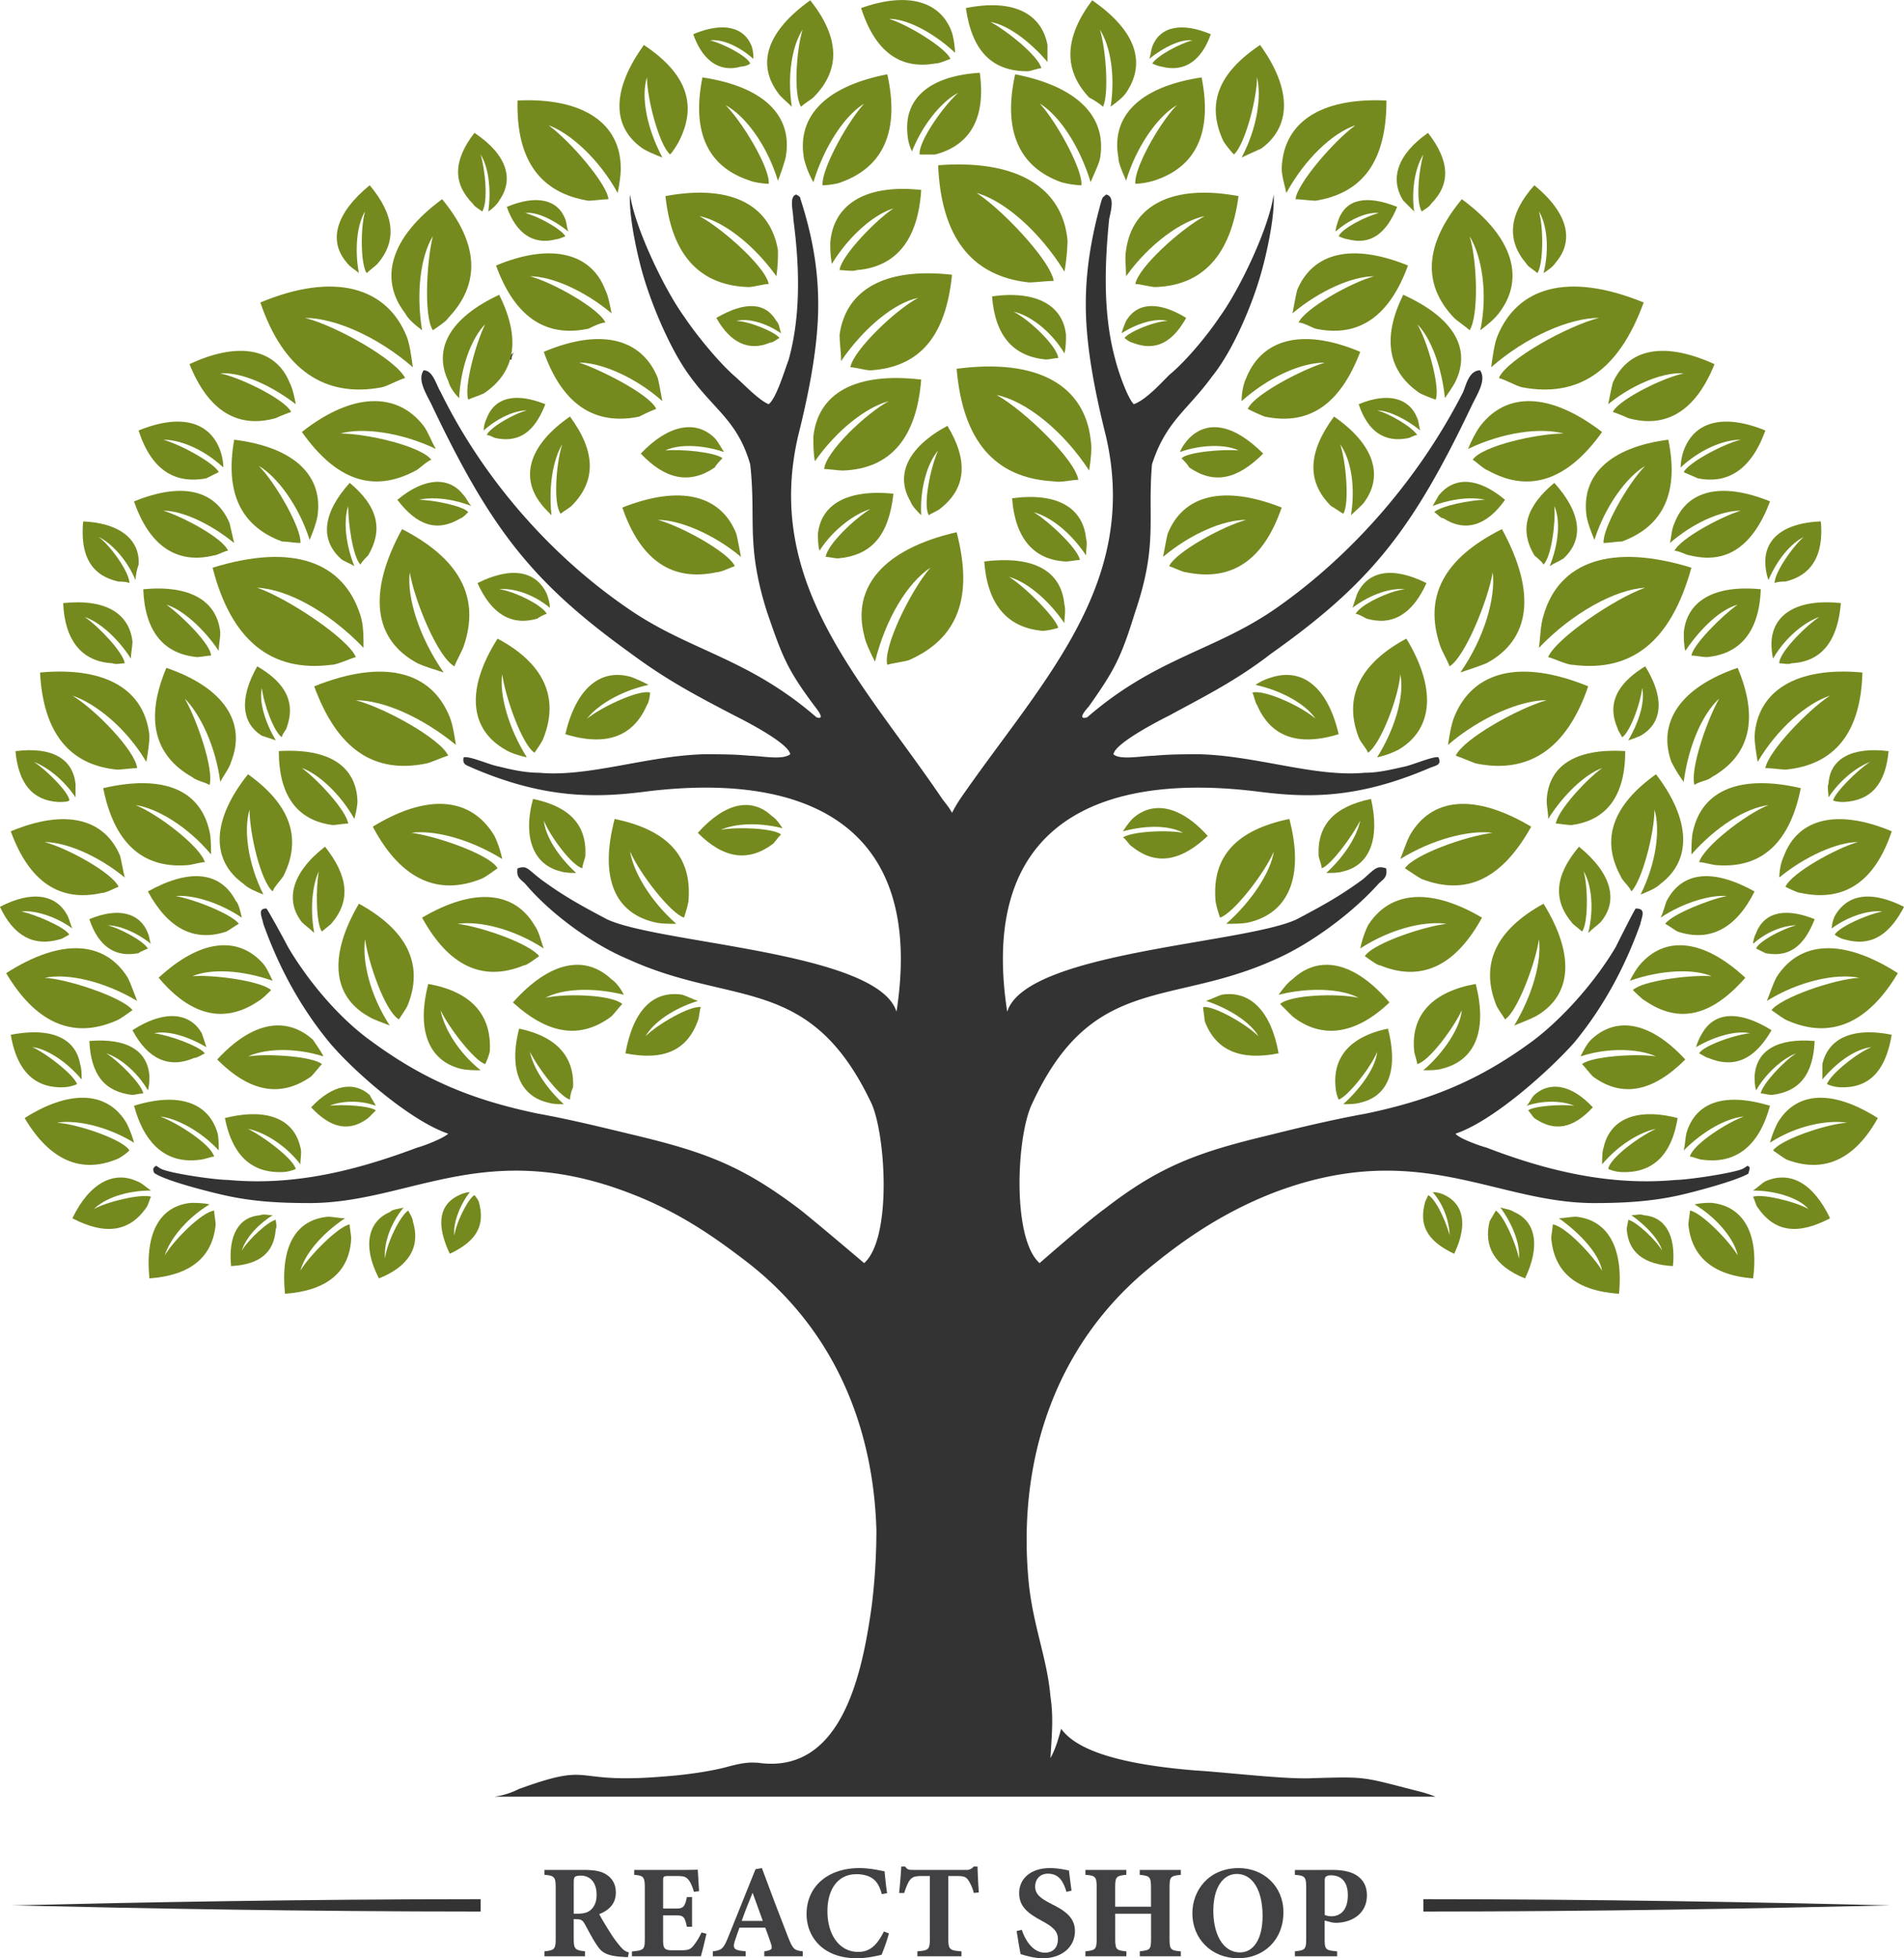 <svg xmlns="http://www.w3.org/2000/svg" viewBox="0 0 1477 1518.56"><defs><style>.cls-1{fill:#333;}.cls-1,.cls-2{fill-rule:evenodd;}.cls-2{fill:#748a1e;}.cls-3{fill:#414042;}</style></defs><title>Recurso 1</title><g id="Capa_2" data-name="Capa 2"><g id="Layer_2" data-name="Layer 2"><path class="cls-1" d="M1104.17,1472.75c135,0,260.5,2.39,362.08,4.79-101.58,2.39-227,4.78-362.08,4.78Zm-731.33,0c-136.23,0-261.71,2.39-363.28,4.79,101.57,2.39,227.05,4.78,363.28,4.78Z"/><path class="cls-1" d="M858,150.87c-2.39,2.4-2.39,1.2-3.58,4.79-8.37,29.89-13.15,58.58-11.95,89.67s8.36,64.56,15.53,93.25c26.29,114.78-50.19,190.1-112.33,279.76a105.73,105.73,0,0,0-7.17,12c-2.39-4.78-6-8.37-8.36-12-60.95-89.66-137.43-165-111.14-279.76,7.17-28.69,14.34-62.17,15.54-93.25s-3.59-59.78-13.15-89.67c-1.19-3.59,0-2.39-3.58-4.79-6,1.2-2.39,13.16-2.39,19.13,4.78,35.87,6,74.13-3.59,108.8-3.58,9.57-9.56,29.89-15.53,34.67-8.37-3.58-19.12-15.54-27.49-22.71-11.95-10.76-28.68-31.09-38.24-45.43C515,223.8,492.33,176,488.75,150.87h0c-1.2,16.74,6,49,10.75,64.57,7.17,23.91,21.51,57.38,35.85,76.51,19.12,26.31,37,34.67,46.61,68.15,4.78,43-3.59,62.17,13.14,114.78,11.95,34.67,15.54,44.23,37,72.93,9.56,12,1.19,8.36,1.19,8.36-53.77-46.62-99.18-51.41-147-84.88C425.42,429.44,374,369.66,341.77,303.91c-3.59-6-6-16.74-13.15-16.74-4.78,7.17,1.2,16.74,6,26.3,46.6,98,78.87,138.69,155.34,193.69C517.43,527.48,540.13,539.44,570,555c9.56,4.78,41.82,21.52,43,29.89-6,4.78-22.71,1.19-31.07,1.19-12-1.19-23.9-1.19-35.85-1.19-44.22,1.19-89.63,17.93-127.86,14.35-10.76,0-21.51-2.4-31.07-4.79-7.17-1.19-22.71-8.37-27.49-7.17-1.19,6,2.39,6,7.17,8.37,58.56,25.11,99.18,22.71,136.23,17.93,119.5-14.34,215.1,23.91,192.39,171-14.34-46.63-184-52.61-224.66-71.74-20.31-10.76-33.45-17.93-51.38-31.08-10.75-8.37-10.75-10.76-17.92-8.37-1.2,7.17,2.39,8.37,6,12,19.12,22.71,51.38,46.62,80.06,58.58,81.26,37.06,141,10.76,188.81,112.38,10.76,25.11,15.54,104-6,123.15,0,0-39.44-33.48-50.19-41.85-44.22-33.47-72.9-44.23-127.87-57.38-25.09-6-49-12-75.28-16.74-51.38-10.76-88.43-26.31-129.06-56.19-25.09-17.94-49-46.63-64.53-72.93-2.39-4.79-15.53-28.7-16.73-29.89-7.17,0-3.58,6-2.39,12,11.95,33.48,28.68,64.56,51.39,92.06,19.12,22.72,63.33,61,92,70.54-3.58,3.59-19.12,9.56-23.9,10.76-47.8,17.93-95.6,29.89-147,25.11-9.56,0-43-4.79-51.39-8.37-4.78-2.39-3.58-3.59-6-1.2-1.2,1.2,0,4.78,1.19,4.78,9.56,6,43,14.35,53.78,16.74,21.51,4.79,41.82,6,65.72,6,77.68,0,136.23-51.41,249.75-7.17,37.05,14.34,64.53,33.47,90.82,53.8,65.73,51.41,96.8,125.53,99.19,206.83a481.92,481.92,0,0,1-3.59,58.59c-7.17,51.41-22.7,131.51-88.43,121.94-3.58,0-8.36-1.19-25.09,3.59-14.34,3.59-32.27,6-49,7.17-72.89,6-51.38-12-111.13,9.57a60.23,60.23,0,0,1-19.12,6h730.14a112.08,112.08,0,0,0-15.54-4.79c-41.82-10.76-38.24-10.76-80.06-9.56-19.12,1.2-69.31-4.78-90.82-6-58.55-4.78-92-15.54-104-32.28-1.2,3.59-3.59,14.35-8.37,22.72,1.2-19.13,2.39-32.28,0-47.83-2.39-28.69-13.14-53.8-16.73-87.27-9.56-95.65,20.32-187.71,98-248.68,25.09-20.33,53.77-39.46,89.62-53.8,113.53-44.24,173.28,7.17,250.95,7.17,22.71,0,44.22-1.19,65.73-6,10.75-2.39,43-10.76,53.77-16.74a27.08,27.08,0,0,0,1.19-4.78c-2.39-2.39-1.19-1.19-6,1.2-9.56,3.58-43,8.37-51.38,8.37-51.39,4.78-100.38-7.18-147-25.11-4.78-1.2-21.51-7.17-23.9-10.76,28.68-9.56,71.7-47.82,92-70.54,22.7-27.5,39.43-58.58,51.38-92.06,1.2-6,4.78-12-3.58-12-1.2,1.19-13.15,25.1-15.54,29.89-15.53,26.3-40.63,55-64.53,72.93-40.63,29.88-77.67,45.43-129.06,56.19-26.29,4.78-51.38,10.76-75.28,16.74-55,13.15-84.85,23.91-127.86,57.38-11.95,8.37-50.19,41.85-50.19,41.85-21.51-19.13-17.93-98-6-123.15,46.61-101.62,107.55-75.32,188.81-112.38,27.48-12,59.75-35.87,80.06-58.58,3.59-3.59,7.17-4.79,6-12-7.17-2.39-8.37,0-17.93,8.37-17.92,13.15-31.07,20.32-51.38,31.08-40.63,19.13-210.32,25.11-224.66,71.74-22.7-147.06,72.9-185.31,192.39-171,37.05,4.78,76.48,7.18,135-17.93,6-2.39,9.56-2.39,7.17-8.37-3.59-1.2-20.32,6-26.29,7.17-10.76,2.39-20.32,4.79-31.07,4.79-38.24,3.58-83.65-13.16-127.87-14.35-11.95,0-23.9,0-35.85,1.19-8.36,0-26.28,3.59-31.06-1.19,1.19-8.37,33.46-25.11,43-29.89,28.68-15.54,52.58-27.5,78.87-47.82,77.68-55,109.94-95.65,156.55-193.69,4.78-9.56,10.75-19.13,6-26.3-8.36,0-10.75,10.76-13.14,16.74-33.46,65.75-84.85,125.53-144.6,167.38-47.8,33.47-93.2,38.26-147,84.88,0,0-9.56,3.59,1.2-8.36,20.31-28.7,25.09-38.26,35.85-72.93,17.92-52.61,9.56-71.74,13.14-114.78,10.75-33.48,27.48-41.84,46.6-68.15,15.54-19.13,29.88-52.6,37-76.51,4.78-15.55,12-47.83,10.75-64.57h0C984.67,176,962,223.8,946.43,245.33,936.87,259.67,920.14,280,907,290.76c-7.17,7.17-17.92,19.13-27.48,22.71-4.78-4.78-12-25.1-14.34-34.67-9.56-34.67-8.36-72.93-4.78-108.8,1.2-6,4.78-17.93-2.39-19.13ZM396.74,278.8a9.13,9.13,0,0,1,2.39-6c-2.39,2.39-4.78,3.59-6,6Z"/><path class="cls-2" d="M934.48,167.61c-17.93,9.57-51.38,39.46-53.77,52.61,3.58,0,11.94,2.39,15.53,2.39,37-1.2,58.55-25.11,64.53-70.54-51.39-9.56-82.46,7.17-87.23,41.85-1.2,6,0,13.15,0,20.32,17.92-25.11,43-43,60.94-46.63Z"/><path class="cls-2" d="M1051.59,97.07c-16.73,12-45.41,45.44-46.61,57.39,3.59,0,11.95,1.2,15.54,1.2,37-6,55-31.09,55-77.72-52.58-2.39-80.07,17.94-81.26,52.61,0,6,2.39,13.15,3.58,19.13,14.34-26.3,35.85-46.63,53.78-52.61Z"/><path class="cls-2" d="M1069.51,165.22c-9.56,2.39-28.68,12-31.07,17.94,2.39,1.19,6,2.39,7.17,2.39,17.93,4.78,29.88-4.79,38.24-25.11-23.9-9.57-39.43-6-45.41,9.56-1.19,3.59-2.39,7.18-2.39,9.57,10.76-9.57,25.1-15.54,33.46-14.35Z"/><path class="cls-2" d="M1441.15,653c-16.73,4.78-51.38,23.91-56.16,34.67,2.39,1.19,9.56,4.78,12,4.78,33.46,7.17,57.36-8.37,70.5-47.82-43-17.94-72.89-9.57-83.65,19.13-2.39,4.78-3.58,12-3.58,16.73,20.31-16.73,45.41-27.49,60.94-27.49Z"/><path class="cls-2" d="M976.3,803.66c-9.56-9.57-34.65-23.91-43-22.72,0,2.39,1.2,8.37,1.2,10.76q12.54,34.08,57.36,25.11c-6-33.48-22.71-49-44.22-45.43-3.58,1.19-8.36,3.58-12,4.78,17.93,6,34.66,16.74,40.63,27.5Z"/><path class="cls-2" d="M1393.35,717.58c-9.56,2.39-28.68,11.95-31.07,17.93l7.17,3.59c17.93,3.58,29.88-4.78,38.24-26.31-23.9-9.56-39.43-4.78-45.41,10.77a22.22,22.22,0,0,0-2.39,8.36c10.76-9.56,23.9-14.34,33.46-14.34Z"/><path class="cls-2" d="M1419.64,539.44c-16.73,10.76-47.8,43-50.19,56.19,4.78,0,13.15,1.19,15.54,1.19,38.24-3.58,58.55-28.69,59.75-75.32-51.39-4.78-81.26,14.35-83.65,49,0,6,1.19,13.15,2.39,20.33,15.53-26.31,38.24-45.44,56.16-51.41Z"/><path class="cls-2" d="M913,81.53c-13.15,13.15-33.46,49-32.26,61a59.67,59.67,0,0,0,14.33-2.4c33.46-10.76,45.41-38.25,37.05-80.1-47.8,7.17-70.5,29.89-64.53,62.17,0,4.78,3.59,12,6,17.93C881.9,112.62,898.63,89.9,913,81.53Z"/><path class="cls-2" d="M1350.34,396c-15.54,4.78-46.61,21.52-51.39,31.08,3.59,0,9.56,3.59,12,3.59,28.68,7.17,49-7.17,62.14-41.85-38.24-15.54-64.53-8.36-74.09,16.74-2.39,4.78-2.39,10.76-3.58,15.54,17.92-15.54,39.43-25.1,55-25.1Z"/><path class="cls-2" d="M975.11,60c0,16.74-9.56,52.61-17.93,59.78-2.39-2.39-7.17-8.37-8.36-10.76-13.15-28.69-3.59-52.61,28.68-74.13,25.09,34.68,23.9,63.37,1.19,80.11-4.78,2.39-10.75,4.78-15.53,7.17,12-22.72,15.53-46.63,12-62.17Z"/><path class="cls-2" d="M1276.25,361.3c-13.15,13.15-33.46,49-32.27,59.77,3.59,0,10.76-1.19,14.34-1.19q48.4-17.94,35.85-78.91c-46.6,6-68.11,28.69-63.33,59.78,1.19,6,3.58,12,6,17.93,8.37-26.3,25.1-49,39.44-57.38Z"/><path class="cls-2" d="M1054,773.77c-16.73-3.59-52.58-2.39-61,4.78l9.56,9.57c22.71,17.93,49,14.34,75.29-10.76-27.49-32.28-55-37.07-75.29-17.94-3.58,2.39-7.17,7.18-10.75,12,23.9-6,49-4.78,62.14,2.39Z"/><path class="cls-2" d="M1089.83,456.94c-11.95,1.2-34.66,12-38.24,19.13,2.39,0,6,2.39,8.36,3.59,20.32,6,35.85-3.59,46.61-27.5-26.29-13.15-45.41-9.56-53.78,8.37q-1.79,5.39-3.58,10.76c14.34-10.76,29.87-15.54,40.63-14.35Z"/><path class="cls-2" d="M1276.25,455.75c-23.9,8.37-69.31,39.45-75.29,53.8,4.78,1.19,14.34,6,19.12,6,46.61,6,76.48-19.13,92-75.33-62.14-19.13-102.77-4.78-114.72,37.07-2.39,7.17-2.39,16.73-3.59,25.1,26.29-27.49,59.75-45.43,82.46-46.62Z"/><path class="cls-2" d="M1205.74,392.38c1.2,13.15-2.39,39.45-8.36,45.43-1.2-2.39-6-6-7.17-7.17-12-20.33-6-38.26,15.53-56.19,21.51,23.91,22.71,44.23,7.17,58.58-3.58,2.39-7.17,3.59-10.75,6,7.17-17.94,8.36-35.87,3.58-46.63Z"/><path class="cls-2" d="M1306.12,289.56c-16.73,3.59-50.19,20.33-55,29.89a126.08,126.08,0,0,1,11.95,4.78c29.88,8.37,52.58-6,66.92-41.84-39.43-17.94-66.92-12-78.87,14.34-1.19,4.79-2.39,10.76-3.58,16.74,19.12-15.54,43-25.1,58.55-23.91Z"/><path class="cls-2" d="M1212.91,336.19c-20.31,0-63.33,9.56-70.5,20.32,2.39,1.2,8.36,7.18,11.95,8.37,32.26,17.94,62.14,7.18,88.43-29.89-40.63-31.08-74.09-31.08-94.41-4.78-3.58,4.78-7.17,12-9.56,17.93,27.49-13.15,56.17-16.73,74.09-11.95Z"/><path class="cls-2" d="M1099.39,251.3c8.36,14.35,17.92,49,14.34,58.59a123.31,123.31,0,0,1-12-4.79c-25.1-16.73-29.88-43-13.15-76.51,39.44,17.93,52.58,41.84,40.63,67-2.39,4.78-6,9.56-8.36,13.15-2.39-23.91-10.76-46.63-21.51-57.39Z"/><path class="cls-2" d="M960.77,349.34c-11.95-1.2-39.44,1.2-44.22,6,1.2,1.19,4.78,4.78,6,7.17,19.12,13.15,37,9.57,57.36-10.76-22.71-22.71-43-26.3-57.36-12-2.39,2.39-6,7.17-7.17,10.76,16.73-6,35.85-6,45.41-1.2Z"/><path class="cls-2" d="M1193.79,164c3.59,11.95,3.59,40.65-1.19,47.82-2.39-2.39-7.17-4.78-8.37-7.17-15.53-17.94-14.34-38.26,6-61,26.29,21.52,31.07,43,16.73,59.78-2.39,3.59-6,6-9.56,8.37,4.78-19.13,2.39-38.26-3.59-47.82Z"/><path class="cls-2" d="M1140,183.16c6,19.12,7.17,62.17,0,72.93-2.39-2.4-9.56-7.18-12-9.57-25.1-26.3-22.71-57.39,6-92.06,40.63,29.89,49,62.17,28.68,88.47-3.58,4.79-9.56,9.57-14.34,13.16,6-28.7,1.2-57.39-8.36-72.93Z"/><path class="cls-2" d="M1068.32,318.26c9.56,2.39,27.48,13.15,31.07,19.12-2.39,0-6,2.4-7.17,2.4-17.93,3.58-31.07-4.79-38.24-26.31,22.7-9.56,39.43-4.78,45.41,10.76,1.19,2.39,1.19,6,2.39,9.57-12-9.57-25.1-15.54-33.46-15.54Z"/><path class="cls-2" d="M1240.4,246.52c-23.9,6-71.7,32.28-77.68,46.63,4.78,1.19,13.15,6,17.93,7.17,44.21,8.37,75.28-13.15,94.4-65.75-58.55-23.92-98-12-113.52,26.3-2.39,6-3.59,15.54-4.78,23.91,27.48-23.91,60.94-38.26,83.65-38.26Z"/><path class="cls-2" d="M1027.69,281.19c-19.12,6-55,25.11-59.75,35.87a140.59,140.59,0,0,0,13.14,6c34.66,7.17,58.56-9.57,74.09-50.22-45.41-19.13-76.48-9.56-88.43,20.33-2.39,4.78-3.58,12-3.58,17.93,21.51-19.13,46.6-29.89,64.53-29.89Z"/><path class="cls-2" d="M806.62,80.34c13.14,14.34,33.46,51.41,32.26,63.36a69.61,69.61,0,0,1-15.53-2.39c-33.46-12-45.41-40.65-35.85-83.69,49,9.56,71.7,33.48,65.72,65.76-1.19,4.78-4.78,12-7.17,17.93-8.36-27.5-23.9-51.41-39.43-61Z"/><path class="cls-2" d="M1065.93,214.24c-17.93,4.78-53.78,25.11-58.56,35.87,3.59,0,9.56,3.58,13.15,4.78,33.46,7.17,57.36-9.56,71.7-49-44.22-17.93-74.09-9.56-86,19.13-1.2,4.78-2.39,12-3.59,17.93,21.51-17.93,46.61-28.69,63.34-28.69Z"/><path class="cls-2" d="M1284.61,875.39c-13.14,6-35.85,22.72-37,31.09a28.24,28.24,0,0,0,9.56,2.39c23.9,1.19,39.43-12,44.21-41.85-32.26-8.36-52.58,1.2-57.36,22.72-1.19,3.59-1.19,8.37-1.19,13.15,13.14-15.54,29.87-25.11,41.82-27.5Z"/><path class="cls-2" d="M1157.94,443.79c-3.58,21.52-21.51,65.76-33.46,72.93-1.19-3.59-6-12-7.17-15.54-13.14-38.26,2.39-68.15,47.8-90.87,27.49,50.22,21.51,86.09-11.95,104-6,2.39-13.14,4.78-20.31,7.17,19.12-27.5,27.48-58.58,25.09-77.71Z"/><path class="cls-2" d="M1199.77,543c-21.51,6-64.53,29.89-70.51,43,3.59,1.2,12,4.79,15.54,6,40.63,8.37,70.5-10.76,87.23-59.78-52.58-21.52-89.62-12-104,23.91-2.39,6-3.59,14.35-4.78,21.52,25.09-21.52,56.16-34.67,76.48-34.67Z"/><path class="cls-2" d="M1086.24,522.7c-1.19,17.93-15.53,55-25.09,61-1.2-3.58-6-8.37-7.17-11.95-12-31.09,1.19-57.39,37-76.52,23.9,39.45,20.32,70.54-6,86.08a69.39,69.39,0,0,1-16.73,6c14.34-22.72,21.51-49,17.92-64.56Z"/><path class="cls-2" d="M757.62,149.68c20.32,13.15,57.36,52.6,59.75,68.15-4.78,0-14.34,1.19-19.12,1.19-44.21-4.78-68.11-34.67-70.5-90.86,62.14-4.78,96.79,17.93,100.38,58.58a162.63,162.63,0,0,1-2.39,23.91c-19.12-31.08-46.61-55-68.12-61Z"/><path class="cls-2" d="M1152,387.6c-10.76,0-34.66,4.78-39.44,9.56,2.39,1.2,4.78,4.79,7.17,4.79,16.73,10.76,33.46,6,47.8-14.35-21.51-17.94-39.43-17.94-51.38-3.59-1.2,2.39-3.59,6-4.78,8.37,15.53-6,31.07-7.17,40.63-4.78Z"/><path class="cls-2" d="M1122.09,716.38c-19.12,2.39-57.36,15.54-63.33,25.11,3.58,2.39,9.56,7.17,12,7.17,32.26,13.15,58.55,0,78.87-37.06-40.63-23.91-71.7-20.33-88.43,6a79.15,79.15,0,0,0-6,17.93c23.9-15.54,50.19-21.52,66.92-19.13Z"/><path class="cls-2" d="M1157.94,645.84c-20.31,2.39-60.94,16.74-68.11,27.5,3.58,2.39,10.75,7.17,13.14,8.37,34.66,13.15,62.14,0,84.85-40.65-44.22-26.3-77.68-22.72-94.41,7.17-2.39,4.79-4.78,12-7.17,17.94,25.1-15.54,53.78-22.72,71.7-20.33Z"/><path class="cls-2" d="M917.75,645.84c-12-2.39-39.44-1.19-46.6,3.59,2.39,1.2,4.78,6,7.16,7.17,17.93,14.35,37.05,12,58.56-8.37-21.51-23.91-43-27.49-58.56-13.15a66.87,66.87,0,0,0-7.16,9.57c17.92-4.79,35.84-4.79,46.6,1.19Z"/><path class="cls-2" d="M988.25,660.19c-7.17,16.74-31.07,47.82-41.82,51.41-1.2-3.59-3.59-10.76-3.59-14.35-2.39-33.47,16.73-53.8,57.36-62.17,11.95,45.43-1.19,72.93-31.07,80.11-4.78,1.19-12,1.19-17.92,1.19,20.31-17.93,34.65-40.65,37-56.19Z"/><path class="cls-2" d="M1055.17,636.28c-6,12-22.7,34.67-29.87,37.06,0-2.39-2.39-8.37-2.39-9.56-1.2-23.92,11.95-38.26,40.63-44.24,7.17,31.09-1.2,51.41-21.51,56.19-3.59,1.2-8.37,1.2-13.15,1.2,14.34-13.15,23.9-28.7,26.29-40.65Z"/><path class="cls-2" d="M1134,783.33c-6,13.16-25.09,39.46-34.65,41.85,0-2.39-2.39-8.37-2.39-10.76-2.39-27.5,14.34-45.43,47.8-51.41,9.56,37.06-1.2,59.78-26.29,65.76-3.59,1.19-9.56,1.19-14.34,1.19,16.73-14.35,28.68-33.47,29.87-46.63Z"/><path class="cls-2" d="M1193.79,728.34c-2.39,17.93-16.73,56.19-26.29,62.17-1.19-2.39-6-8.37-7.17-12-11.95-31.08,0-57.39,37.05-77.71,25.09,40.65,21.51,71.73-6,87.28-4.78,2.39-10.75,4.78-16.73,7.17,14.34-23.91,21.51-50.21,19.12-66.95Z"/><path class="cls-2" d="M1228.45,675.73c3.58,12,3.58,40.65-1.2,46.63-1.19-1.2-6-4.78-7.17-6-15.53-17.93-14.34-37.06,4.78-59.78,25.1,20.33,31.07,41.85,16.73,58.59-2.39,2.39-6,4.78-9.56,8.37,4.78-19.13,2.39-38.26-3.58-47.83Z"/><path class="cls-2" d="M1283.42,627.91c0,17.93-9.56,55-17.93,63.36-1.19-3.58-7.17-8.36-8.36-11.95-15.54-28.69-6-55,27.48-78.91,27.49,35.87,27.49,67,3.59,84.89-3.59,3.58-9.56,6-15.54,8.37,11.95-23.92,15.54-50.22,10.76-65.76Z"/><path class="cls-2" d="M1242.79,595.63c-13.15,9.56-34.66,33.47-35.85,43,2.39,0,8.36,1.19,12,1.19,27.48-3.58,41.82-22.71,41.82-57.38-39.43-2.39-59.75,11.95-60.94,38.26,0,4.78,1.19,9.56,1.19,14.34,12-19.13,28.68-34.67,41.83-39.45Z"/><path class="cls-2" d="M1284.61,819.2c-15.53-2.39-50.19,0-57.36,6,2.39,2.39,6,7.17,8.37,9.56,22.7,16.74,46.6,12,71.7-13.15-27.49-29.89-53.78-33.47-72.9-15.54-3.58,3.59-6,8.37-8.36,13.15,21.51-7.17,45.41-6,58.55,0Z"/><path class="cls-2" d="M1327.63,757c-16.73-1.19-53.77,3.59-60.94,10.76,2.39,2.39,7.17,7.17,9.56,8.37,26.29,17.93,51.38,12,77.67-17.93-32.26-29.89-60.94-32.28-80.06-12-3.59,3.59-7.17,9.57-9.56,14.35,23.9-8.37,49-9.57,63.33-3.59Z"/><path class="cls-2" d="M1339.58,694.86c-13.14,2.39-43,14.35-47.8,21.52,2.39,1.2,7.17,4.78,9.56,6,25.1,8.37,45.41-2.39,59.75-31.09-32.27-17.93-56.16-15.54-68.11,7.18-1.2,2.39-2.39,8.37-4.78,13.15,17.92-12,39.43-17.93,51.38-16.74Z"/><path class="cls-2" d="M1371.84,624.32c-17.92,7.18-50.18,32.28-53.77,44.24,3.59,0,10.75,2.39,14.34,2.39,34.65,2.39,56.16-17.93,64.53-59.78-46.6-10.76-76.48,1.2-83.65,33.48-1.19,4.78-1.19,12-1.19,17.93,19.12-21.52,41.82-35.87,59.74-38.26Z"/><path class="cls-2" d="M1333.61,541.83c-9.56,16.74-22.71,55-19.12,66.95,2.39-2.39,10.75-3.59,13.14-6,29.87-16.74,37-45.43,20.31-84.88-45.4,15.54-62.13,43-51.38,72.93a109.6,109.6,0,0,0,9.56,15.54c3.59-27.5,14.34-52.61,27.49-64.56Z"/><path class="cls-2" d="M1273.86,533.46c-1.2,11.95-9.56,34.67-15.54,38.26-1.19-2.39-3.58-6-3.58-7.18-8.37-19.13,0-34.67,21.51-47.82,15.53,25.11,13.14,44.24-3.59,53.8a81.92,81.92,0,0,1-9.56,3.59c8.37-14.35,13.15-29.89,10.76-40.65Z"/><path class="cls-2" d="M1347.94,468.9c-11.94,8.37-34.65,31.08-35.84,39.45,3.58,0,8.36,1.2,12,1.2,26.29-2.39,40.62-20.33,41.82-52.61-37-3.58-57.36,9.57-59.75,33.48,0,4.78,0,9.56,1.2,14.34,12-17.93,27.48-32.28,40.62-35.86Z"/><path class="cls-2" d="M1221.28,857.46c-9.56-1.2-31.07,0-35.85,3.59,1.19,1.19,3.58,4.78,4.78,6,15.53,10.76,29.87,8.37,45.41-8.36-16.73-17.94-33.46-20.33-45.41-9.57-2.39,2.39-3.59,6-6,8.37,14.34-4.78,28.68-3.59,37,0Z"/><path class="cls-2" d="M1352.72,865.83c-13.14,4.78-39.43,21.52-41.82,31.08,2.39,0,7.17,2.39,9.56,2.39,26.29,3.59,44.21-10.76,52.58-41.84-35.85-10.76-57.36-2.39-64.53,20.32-1.19,3.59-1.19,9.57-2.39,14.35,15.54-15.54,33.46-25.11,46.6-26.3Z"/><path class="cls-2" d="M1242.79,985.39c-7.17-12-28.68-34.68-38.24-35.87,0,2.39-1.2,8.37-1.2,10.76,2.39,26.3,19.12,40.65,52.58,43,3.59-37.06-9.56-57.39-33.46-59.78-3.58,0-9.56,1.2-13.14,1.2,16.73,12,31.07,27.49,33.46,40.65Z"/><path class="cls-2" d="M1289.39,969.84c-4.78-8.37-20.31-22.71-26.29-23.91,0,1.2-1.19,6-1.19,7.18q1.78,26.89,35.85,28.69c2.39-23.91-6-38.26-22.71-39.45-2.39-1.2-6,0-9.56,0,12,8.36,21.51,19.12,23.9,27.49Z"/><path class="cls-2" d="M1347.94,973.43c-7.16-12-28.67-33.48-37-34.67,0,2.39-1.19,8.37-1.19,10.76,2.39,25.11,19.11,39.45,50.18,41.84,4.78-35.86-8.36-56.19-32.26-58.58a53.36,53.36,0,0,0-13.14,1.2c17.92,10.76,31.06,27.49,33.45,39.45Z"/><path class="cls-2" d="M1402.91,937.56c-10.75-6-35.85-11.95-43-9.56,1.2,2.39,2.39,7.17,3.59,8.37,13.14,19.13,31.07,21.52,56.16,8.37-13.14-27.5-31.07-37.07-50.19-28.7-2.39,1.2-6,4.78-9.56,7.18,17.93,0,35.85,6,43,14.34Z"/><path class="cls-2" d="M1432.79,870.61c-16.73,1.2-51.39,13.15-57.36,21.52,3.58,2.39,8.36,6,10.75,7.17,28.68,10.76,52.58,0,70.51-32.28-35.85-22.71-63.34-20.32-77.68,3.59a82.65,82.65,0,0,0-6,15.54c20.31-13.15,44.21-17.93,59.75-15.54Z"/><path class="cls-2" d="M1357.5,801.27c-12,1.19-35.84,9.56-39.43,15.54,2.39,1.2,6,3.59,7.17,3.59,20.31,8.37,35.85,1.19,49-21.52-25.09-15.55-44.21-14.35-53.77,2.39a42.5,42.5,0,0,0-4.78,10.76c14.34-8.37,31.07-13.15,41.82-10.76Z"/><path class="cls-2" d="M1393.35,816.81c-9.56,6-26.29,23.91-27.48,31.08,2.39,0,6,1.2,8.36,1.2,21.51-2.39,32.27-15.54,33.46-41.84-28.68-2.4-45.41,7.17-46.6,27.49,0,2.39,0,7.18,1.19,10.76,8.37-14.34,21.51-25.1,31.07-28.69Z"/><path class="cls-2" d="M1442.35,758.23c-20.32,1.19-60.95,15.54-68.12,25.1,3.59,2.4,9.56,7.18,13.15,8.37,33.46,14.35,62.14,1.2,84.84-37.06-43-27.5-76.48-25.11-94.4,3.59-2.39,4.78-4.78,11.95-7.17,17.93,25.09-15.54,53.77-21.52,71.7-17.93Z"/><path class="cls-2" d="M1451.91,812c-12,4.78-32.27,21.52-34.66,28.69a28,28,0,0,0,9.56,2.39c22.71,1.2,35.85-12,40.63-40.65-29.87-6-49,2.39-53.77,22.72v12c11.95-14.34,26.29-23.91,38.24-25.1Z"/><path class="cls-2" d="M1178.26,975.82c-2.39-12-12-33.47-17.93-37.06-1.19,2.39-3.58,6-4.78,8.37-4.78,19.13,3.59,34.67,27.49,44.23,12-25.1,8.36-44.23-8.37-51.41-3.58-2.39-7.17-2.39-10.75-3.58,9.56,13.15,15.53,28.69,14.34,39.45Z"/><path class="cls-2" d="M1124.48,957.89c-2.39-9.57-10.75-28.7-16.73-31.09,0,1.2-2.39,4.79-2.39,6-4.78,17.93,2.39,29.89,22.71,39.45,10.75-22.71,7.17-38.25-7.17-45.43a22.61,22.61,0,0,0-9.56-2.39c9.56,10.76,13.14,25.11,13.14,33.48Z"/><path class="cls-2" d="M773.16,306.3c21.51,12,60.94,50.21,63.33,65.76-4.78,0-14.34,2.39-19.12,1.19-45.41-2.39-70.5-31.08-75.28-87.28,63.33-8.36,99.18,13.16,104,55,1.2,7.17,0,15.54-1.19,23.91-20.32-31.08-49-53.8-71.7-58.58Z"/><path class="cls-2" d="M786.3,241.74c12,6,33.46,26.3,34.66,35.87-2.39,0-7.17,1.19-9.56,1.19-25.1-2.39-39.44-17.93-41.83-49,34.66-4.78,55,7.18,57.36,29.89,0,4.78,0,9.57-1.19,14.35-10.76-17.93-27.49-29.89-39.44-32.28Z"/><path class="cls-2" d="M801.84,397.16c11.95,7.18,34.65,28.7,35.85,37.07-2.39,0-8.37,1.19-10.76,1.19-25.09-1.19-39.43-17.93-41.82-49,34.65-4.78,55,7.18,57.36,31.09,1.19,3.58,0,8.37,0,13.15-12-17.93-27.49-29.89-40.63-33.48Z"/><path class="cls-2" d="M768.38,17c13.14,7.17,37,26.3,39.43,35.87-2.39,0-8.36,2.39-10.75,2.39-27.49,0-43-15.54-47.8-49C785.11-1,807.81,9.8,812.59,34.9V48.06C798.25,31.32,781.52,19.36,768.38,17Z"/><path class="cls-2" d="M905.8,248.91c-9.56,0-29.87,8.37-33.46,13.15,1.2,1.2,4.78,3.59,6,3.59,17.93,7.17,31.07,0,41.83-19.13-21.51-13.15-38.24-12-46.6,2.39a82.14,82.14,0,0,0-3.59,9.57c13.15-8.37,27.49-12,35.85-9.57Z"/><path class="cls-2" d="M966.74,403.14c-17.92,4.78-55,25.11-59.75,35.87,3.59,1.19,10.76,4.78,13.15,4.78,34.65,7.17,59.75-8.37,74.09-50.21-45.41-17.94-76.48-9.57-88.43,20.32-1.2,4.78-2.39,12-3.59,17.93,21.51-17.93,46.61-28.69,64.53-28.69Z"/><path class="cls-2" d="M1039.64,344.56c4.78,14.34,7.17,46.63,2.39,53.8-2.39-1.2-7.17-4.78-9.56-6-19.12-19.13-17.93-41.84,2.39-69.34,31.07,21.52,38.24,45.43,23.9,65.75-2.39,3.59-7.17,7.18-10.76,10.76,3.59-22.71,0-43-8.36-55Z"/><path class="cls-2" d="M1020.52,557.37c-10.76-9.56-39.44-22.72-49-20.32,1.2,2.39,2.39,8.36,3.59,9.56,10.75,25.11,32.26,32.28,63.33,22.72-8.36-35.87-27.48-51.41-51.38-44.24a44.4,44.4,0,0,0-13.15,6c21.51,4.78,39.44,15.54,46.61,26.3Z"/><path class="cls-2" d="M1411.28,478.46c-10.76,7.18-31.07,27.5-31.07,35.87,2.39,0,7.17,1.2,9.56,0,23.9-1.2,35.85-17.93,38.24-46.63-33.46-3.58-52.58,8.37-53.78,29.89a53.39,53.39,0,0,0,1.2,13.15c9.56-16.74,25.09-28.69,35.85-32.28Z"/><path class="cls-2" d="M1350.34,341c-14.34,3.59-40.63,17.93-44.22,25.11,2.39,1.19,8.37,3.58,10.76,4.78,23.9,4.78,41.82-7.17,52.57-37.06-32.26-13.15-55-7.18-63.33,15.54a43.17,43.17,0,0,0-2.39,13.15c15.54-14.35,33.46-21.52,46.61-21.52Z"/><path class="cls-2" d="M1399.33,416.29c-8.37,7.18-22.71,27.5-22.71,35.87,2.39-1.2,7.17-1.2,8.37-1.2,20.31-4.78,29.87-20.32,27.48-46.62-29.87,1.19-44.21,14.34-43,33.47a42.7,42.7,0,0,0,2.39,12c7.17-16.74,17.93-28.7,27.49-33.48Z"/><path class="cls-2" d="M1450.71,590.85c-9.56,6-27.48,23.91-28.68,29.89,2.39,1.19,7.17,1.19,8.37,1.19,21.51-1.19,32.26-14.35,34.65-39.45-28.68-3.59-45.41,6-46.6,25.1-1.2,2.4,0,7.18,0,10.76,9.56-14.34,22.7-23.91,32.26-27.49Z"/><path class="cls-2" d="M1460.27,706.82c-12,2.39-33.46,11.95-37,17.93,1.19,1.2,6,3.59,7.17,3.59,20.31,6,34.65-2.39,46.6-25.11-26.29-13.15-44.21-9.56-53.77,7.17a28.06,28.06,0,0,0-2.39,9.57c13.14-9.57,28.68-14.35,39.43-13.15Z"/><path class="cls-2" d="M1104.17,119.79c-3.59,12-6,37.06-1.2,44.24,1.2-1.2,6-3.59,7.17-6,15.54-15.54,14.34-33.48-2.39-55-23.9,16.74-29.87,35.87-19.12,52.61L1097,164c-2.39-17.94,1.19-34.68,7.17-44.24Z"/><path class="cls-2" d="M853.22,23c4.78,15.54,7.17,50.21,2.39,59.78-2.39-2.39-8.36-6-10.75-7.18C824.54,54,825.74,28.93,847.25.23c34.65,23.91,41.82,49,26.29,71.74-2.39,3.58-7.17,7.17-11.95,10.76,3.58-23.91,0-46.63-8.37-59.78Z"/><path class="cls-2" d="M924.92,31.32c-9.56,2.39-27.48,12-31.07,17.93,2.39,1.2,6,2.39,7.17,2.39,17.92,4.78,31.07-4.78,38.24-25.11-22.71-9.56-39.44-6-45.41,9.57-1.2,3.59-1.2,7.17-2.39,9.56,11.95-9.56,25.09-15.54,33.46-14.34Z"/><path class="cls-2" d="M542.52,167.61c17.93,9.57,51.39,39.46,53.78,52.61-3.59,0-11.95,2.39-15.54,2.39-38.24-1.2-59.75-25.11-64.53-70.54,51.39-9.56,81.26,7.17,87.24,41.85a122.48,122.48,0,0,1-1.2,20.32c-17.92-25.11-41.82-43-59.75-46.63Z"/><path class="cls-2" d="M425.42,97.07c16.72,12,45.4,45.44,46.6,57.39-3.59,0-11.95,1.2-15.54,1.2-37-6-56.16-31.09-55-77.72,51.38-2.39,80.06,17.94,80.06,52.61,0,6-1.2,13.15-2.39,19.13-14.34-26.3-37.05-46.63-53.77-52.61Z"/><path class="cls-2" d="M407.49,165.22c9.56,2.39,27.49,12,31.07,17.94-2.39,1.19-6,2.39-7.17,2.39-17.92,4.78-31.07-4.79-38.24-25.11,22.71-9.57,39.44-6,45.41,9.56,1.2,3.59,1.2,7.18,2.39,9.57C429,170,415.86,164,407.49,165.22Z"/><path class="cls-2" d="M34.65,653C52.58,657.8,87.23,676.93,92,687.69c-3.58,1.19-9.56,4.78-13.14,4.78C46.6,699.64,22.7,684.1,8.36,644.65c43-17.94,72.9-9.57,84.85,19.13,1.19,4.78,2.39,12,3.58,16.73C76.48,663.78,51.38,653,34.65,653Z"/><path class="cls-2" d="M500.7,803.66c9.56-9.57,34.65-23.91,43-22.72-1.2,2.39-1.2,8.37-2.39,10.76C533,814.42,515,822.79,485.16,816.81c6-33.48,21.51-49,44.22-45.43,3.58,1.19,8.36,3.58,12,4.78-19.12,6-34.66,16.74-40.63,27.5Z"/><path class="cls-2" d="M83.65,717.58c9.56,2.39,27.48,11.95,31.07,17.93-2.39,1.2-6,2.39-7.17,3.59-17.93,3.58-31.07-4.78-38.24-26.31,22.7-9.56,39.43-4.78,45.41,10.77,1.19,2.39,1.19,6,2.39,8.36-12-9.56-25.1-14.34-33.46-14.34Z"/><path class="cls-2" d="M56.16,539.44c17.93,10.76,49,43,50.19,56.19-3.58,0-11.95,1.19-15.53,1.19-37-3.58-57.36-28.69-59.75-75.32,52.58-4.78,81.26,14.35,84.84,49,0,6-1.19,13.15-2.39,20.33C98,564.54,74.09,545.41,56.16,539.44Z"/><path class="cls-2" d="M562.84,81.53c13.14,13.15,34.65,49,33.46,61-3.59,0-11.95-1.2-14.34-2.4-33.46-10.76-45.41-38.25-37.05-80.1,47.8,7.17,70.51,29.89,64.53,62.17a155.68,155.68,0,0,1-6,17.93c-8.37-27.49-25.1-50.21-40.63-58.58Z"/><path class="cls-2" d="M126.67,396c15.53,4.78,46.6,21.52,50.19,31.08-2.39,0-8.37,3.59-10.76,3.59-28.68,7.17-50.19-7.17-62.14-41.85,38.24-15.54,63.34-8.36,74.09,16.74,1.2,4.78,2.39,10.76,3.59,15.54-19.12-15.54-40.63-25.1-55-25.1Z"/><path class="cls-2" d="M501.89,60c0,16.74,9.56,52.61,17.93,59.78,2.39-2.39,6-8.37,7.17-10.76,14.34-28.69,4.78-52.61-27.49-74.13-25.09,34.68-25.09,63.37-1.19,80.11,3.58,2.39,9.56,4.78,15.53,7.17-12-22.72-16.73-46.63-12-62.17Z"/><path class="cls-2" d="M200.76,361.3c13.14,13.15,33.46,49,32.26,59.77-3.58,0-10.75-1.19-14.34-1.19-32.26-12-44.21-38.26-37-78.91,47.8,6,69.31,28.69,64.53,59.78-1.2,6-3.59,12-6,17.93-8.36-26.3-25.09-49-39.43-57.38Z"/><path class="cls-2" d="M423,773.77c16.73-3.59,51.38-2.39,59.74,4.78-2.39,2.39-6,7.18-8.36,9.57-23.9,17.93-49,14.34-76.48-10.76,28.68-32.28,56.16-37.07,76.48-17.94,3.58,2.39,7.17,7.18,9.56,12-23.9-6-47.8-4.78-60.94,2.39Z"/><path class="cls-2" d="M387.18,456.94c10.75,1.2,33.46,12,37,19.13-1.19,0-6,2.39-7.17,3.59-20.31,6-35.85-3.59-46.6-27.5,26.29-13.15,45.41-9.56,53.77,8.37,1.2,3.59,2.39,7.17,2.39,10.76-13.14-10.76-28.68-15.54-39.43-14.35Z"/><path class="cls-2" d="M199.56,455.75c23.9,8.37,70.51,39.45,76.48,53.8-4.78,1.19-14.34,6-19.12,6-46.6,6-77.67-19.13-92-75.33,62.14-19.13,101.57-4.78,114.72,37.07C282,484.44,282,494,282,502.37c-26.29-27.49-58.56-45.43-82.46-46.62Z"/><path class="cls-2" d="M270.07,392.38c0,13.15,3.58,39.45,9.56,45.43,1.19-2.39,4.78-6,6-7.17,11.95-20.33,7.17-38.26-14.34-56.19-21.51,23.91-22.7,44.23-7.17,58.58,2.39,2.39,7.17,3.59,10.76,6-7.17-17.94-8.37-35.87-4.78-46.63Z"/><path class="cls-2" d="M170.88,289.56c16.73,3.59,50.19,20.33,55,29.89a127.17,127.17,0,0,0-11.95,4.78c-29.87,8.37-52.58-6-66.92-41.84,38.24-17.94,66.92-12,77.68,14.34,2.39,4.79,3.58,10.76,4.78,16.74-20.32-15.54-43-25.1-58.56-23.91Z"/><path class="cls-2" d="M264.09,336.19c20.32,0,62.14,9.56,70.51,20.32-3.59,1.2-9.56,7.18-12,8.37-33.46,17.94-62.14,7.18-88.43-29.89,39.43-31.08,74.09-31.08,94.4-4.78,3.59,4.78,6,12,9.56,17.93-27.48-13.15-57.36-16.73-74.09-11.95Z"/><path class="cls-2" d="M376.42,251.3c-7.17,14.35-16.73,49-13.14,58.59,2.39-1.2,9.56-3.59,12-4.79,25.09-16.73,28.68-43,11.95-76.51-38.24,17.93-51.39,41.84-39.44,67,1.2,4.78,4.78,9.56,8.37,13.15,1.19-23.91,9.56-46.63,20.31-57.39Z"/><path class="cls-2" d="M516.23,349.34c11.95-1.2,38.24,1.2,44.22,6-1.2,1.19-4.78,4.78-6,7.17q-28.68,19.72-57.36-10.76c21.51-22.71,43-26.3,57.36-12,2.39,2.39,4.78,7.17,7.17,10.76-17.92-6-35.85-6-45.41-1.2Z"/><path class="cls-2" d="M283.21,164c-3.58,11.95-3.58,40.65,1.2,47.82,2.39-2.39,6-4.78,8.36-7.17,15.54-17.94,13.15-38.26-6-61-26.29,21.52-32.27,43-17.93,59.78,2.39,3.59,7.17,6,9.56,8.37-3.58-19.13-1.19-38.26,4.78-47.82Z"/><path class="cls-2" d="M335.79,183.16c-4.78,19.12-7.17,62.17,0,72.93,3.59-2.4,10.76-7.18,11.95-9.57,25.1-26.3,23.9-57.39-4.78-92.06-40.63,29.89-49,62.17-28.68,88.47,2.39,4.79,8.37,9.57,13.15,13.16-4.78-28.7-1.2-57.39,8.36-72.93Z"/><path class="cls-2" d="M408.69,318.26c-9.56,2.39-28.68,13.15-31.07,19.12,2.39,0,6,2.4,7.17,2.4,17.92,3.58,29.87-4.79,38.24-26.31-23.9-9.56-39.44-4.78-45.41,10.76a22.47,22.47,0,0,0-2.39,9.57c10.75-9.57,23.9-15.54,33.46-15.54Z"/><path class="cls-2" d="M236.61,246.52c23.9,6,70.5,32.28,77.67,46.63-4.78,1.19-13.14,6-17.92,7.17-44.22,8.37-76.48-13.15-94.41-65.75,57.36-23.92,98-12,113.53,26.3,2.39,6,3.58,15.54,4.78,23.91-27.49-23.91-60.95-38.26-83.65-38.26Z"/><path class="cls-2" d="M449.32,281.19c17.92,6,55,25.11,59.74,35.87a140.59,140.59,0,0,0-13.14,6c-34.65,7.17-59.75-9.57-74.09-50.22,45.41-19.13,76.48-9.56,88.43,20.33,1.19,4.78,2.39,12,3.58,17.93C492.33,292,466,281.19,449.32,281.19Z"/><path class="cls-2" d="M670.39,80.34c-13.15,14.34-33.46,51.41-32.27,63.36,3.59,0,12-1.19,14.34-2.39,33.46-12,45.41-40.65,35.85-83.69-49,9.56-70.5,33.48-64.53,65.76A70.36,70.36,0,0,0,631,141.31c8.37-27.5,23.9-51.41,39.44-61Z"/><path class="cls-2" d="M411.08,214.24c17.92,4.78,53.77,25.11,58.55,35.87-3.59,0-10.76,3.58-13.15,4.78-33.45,7.17-57.35-9.56-71.69-49,43-17.93,74.08-9.56,84.84,19.13,2.39,4.78,3.58,12,4.78,17.93-21.51-17.93-46.6-28.69-63.33-28.69Z"/><path class="cls-2" d="M192.39,875.39c12,6,34.66,22.72,37.05,31.09a28.24,28.24,0,0,1-9.56,2.39c-23.9,1.19-39.44-12-45.41-41.85,33.46-8.36,53.77,1.2,58.55,22.72,1.2,3.59,0,8.37,0,13.15-12-15.54-28.68-25.11-40.63-27.5Z"/><path class="cls-2" d="M317.87,443.79c3.58,21.52,21.51,65.76,34.65,72.93,1.2-3.59,6-12,7.17-15.54,13.15-38.26-3.58-68.15-47.8-90.87-27.48,50.22-21.51,86.09,11.95,104,4.78,2.39,13.15,4.78,20.32,7.17C325,494,315.48,462.92,317.87,443.79Z"/><path class="cls-2" d="M276,543c22.71,6,65.73,29.89,71.7,43-4.78,1.2-11.95,4.79-16.73,6-40.63,8.37-69.31-10.76-87.23-59.78,53.77-21.52,90.82-12,105.16,23.91,2.39,6,3.58,14.35,4.78,21.52C327.43,556.17,297.55,543,276,543Z"/><path class="cls-2" d="M389.57,522.7c2.39,17.93,15.53,55,25.09,61,2.39-3.58,6-8.37,7.17-11.95,11.95-31.09,0-57.39-35.85-76.52-25.09,39.45-21.51,70.54,6,86.08,3.58,2.39,10.75,4.78,16.73,6-14.34-22.72-21.51-49-19.12-64.56Z"/><path class="cls-2" d="M721.77,440.2c-15.53,17.94-37,62.17-33.46,75.33,3.59-1.2,13.15-2.4,16.73-3.59,38.24-16.74,50.19-49,37.05-99.23-57.36,13.15-81.26,43-71.7,80.1,1.19,6,4.78,13.15,8.36,20.32,8.37-33.47,25.1-61,43-72.93Z"/><path class="cls-2" d="M693.09,161.63c-14.34,9.57-40.63,37.07-41.82,47.83,3.58,0,10.75,1.19,13.14,0,31.07-2.39,47.8-23.91,50.19-62.17-44.21-4.78-68.11,12-70.5,40.65a85.13,85.13,0,0,0,1.19,16.74c13.15-21.52,32.27-38.26,47.8-43.05Z"/><path class="cls-2" d="M325,387.6c10.75,0,34.65,4.78,38.24,9.56-1.2,1.2-4.78,4.79-6,4.79-17.92,10.76-33.46,6-49-14.35,21.51-17.94,40.63-17.94,51.38-3.59,2.39,2.39,3.59,6,6,8.37-15.54-6-31.07-7.17-40.63-4.78Z"/><path class="cls-2" d="M354.91,716.38c19.12,2.39,56.17,15.54,63.34,25.11-3.59,2.39-9.56,7.17-11.95,7.17-32.27,13.15-58.56,0-78.87-37.06,40.63-23.91,71.7-20.33,87.23,6,3.59,4.78,4.78,11.95,7.17,17.93C397.93,720,371.64,714,354.91,716.38Z"/><path class="cls-2" d="M319.06,645.84c19.12,2.39,60.95,16.74,66.92,27.5-3.58,2.39-9.56,7.17-13.14,8.37-33.46,13.15-62.14,0-83.65-40.65,43-26.3,76.48-22.72,94.4,7.17a79.4,79.4,0,0,1,6,17.94c-25.1-15.54-52.58-22.72-70.51-20.33Z"/><path class="cls-2" d="M559.25,643.45c13.15-2.39,40.63-1.19,46.61,3.59-2.39,2.39-4.78,6-6,7.17-19.12,14.35-38.24,12-58.55-8.37,21.51-23.91,41.82-27.5,57.36-13.15,3.58,2.39,6,6,8.36,9.57-19.12-4.79-37-3.59-47.8,1.19Z"/><path class="cls-2" d="M488.75,660.19c7.17,16.74,31.07,47.82,41.82,51.41,1.2-3.59,3.59-10.76,3.59-14.35,2.39-33.47-16.73-53.8-57.36-62.17-11.95,45.43,0,72.93,31.07,80.11,4.78,1.19,10.75,1.19,16.73,1.19-20.32-17.93-33.46-40.65-35.85-56.19Z"/><path class="cls-2" d="M421.83,636.28c4.78,12,21.51,34.67,29.87,37.06,0-2.39,2.39-8.37,2.39-9.56,1.2-23.92-11.95-38.26-40.62-44.24C405.1,650.63,414.66,671,435,675.73c3.58,1.2,8.36,1.2,11.95,1.2-14.34-13.15-23.9-28.7-25.1-40.65Z"/><path class="cls-2" d="M341.77,783.33c6,13.16,26.29,39.46,34.65,41.85,1.2-2.39,3.59-8.37,3.59-10.76,1.19-27.5-14.34-45.43-47.8-51.41-9.56,37.06,1.19,59.78,25.09,65.76,4.78,1.19,10.76,1.19,15.54,1.19-17.93-14.35-28.68-33.47-31.07-46.63Z"/><path class="cls-2" d="M283.21,728.34c2.39,17.93,15.54,56.19,26.29,62.17,1.2-2.39,6-8.37,7.17-12,11.95-31.08-1.19-57.39-38.24-77.71-23.9,40.65-20.31,71.73,7.17,87.28,3.59,2.39,10.76,4.78,16.73,7.17-15.53-23.91-21.51-50.21-19.12-66.95Z"/><path class="cls-2" d="M247.36,675.73c-2.39,12-2.39,40.65,2.39,46.63,1.2-1.2,6-4.78,7.17-6,15.54-17.93,13.15-37.06-4.78-59.78-26.29,20.33-31.07,41.85-17.92,58.59,2.39,2.39,6,4.78,9.56,8.37-3.59-19.13-1.2-38.26,3.58-47.83Z"/><path class="cls-2" d="M193.59,627.91c0,17.93,8.36,55,17.92,63.36,1.2-3.58,6-8.36,8.37-11.95,14.34-28.69,6-55-27.49-78.91-28.68,35.87-28.68,67-3.58,84.89,3.58,3.58,9.56,6,15.53,8.37-12-23.92-15.53-50.22-10.75-65.76Z"/><path class="cls-2" d="M234.22,595.63c13.14,9.56,34.65,33.47,35.85,43-3.59,0-9.56,1.19-11.95,1.19-27.49-3.58-41.83-22.71-41.83-57.38,39.44-2.39,59.75,11.95,61,38.26,0,4.78-1.2,9.56-2.39,14.34-10.76-19.13-27.49-34.67-40.63-39.45Z"/><path class="cls-2" d="M192.39,819.2c15.54-2.39,50.19,0,57.36,6-2.39,2.39-6,7.17-8.36,9.56-23.9,16.74-47.8,12-72.9-13.15,27.49-29.89,53.78-33.47,74.09-15.54,2.39,3.59,6,8.37,8.37,13.15-22.71-7.17-45.41-6-58.56,0Z"/><path class="cls-2" d="M149.37,757c16.73-1.19,52.58,3.59,60.95,10.76-2.39,2.39-7.17,7.17-9.56,8.37-26.29,17.93-52.58,12-77.68-17.93,32.27-29.89,61-32.28,80.07-12,3.58,3.59,6,9.57,8.36,14.35-23.9-8.37-47.8-9.57-62.14-3.59Z"/><path class="cls-2" d="M136.23,694.86c14.34,2.39,44.21,14.35,49,21.52-2.39,1.2-7.17,4.78-9.56,6-25.09,8.37-45.41-2.39-60.94-31.09,32.26-17.93,56.16-15.54,68.11,7.18,2.39,2.39,3.59,8.37,4.78,13.15-17.92-12-38.24-17.93-51.38-16.74Z"/><path class="cls-2" d="M105.16,624.32c17.92,7.18,50.19,32.28,53.77,44.24-3.58,0-10.75,2.39-14.34,2.39-34.65,2.39-56.16-17.93-64.53-59.78,46.61-10.76,75.29,1.2,82.46,33.48,1.19,4.78,1.19,12,1.19,17.93-17.92-21.52-41.82-35.87-58.55-38.26Z"/><path class="cls-2" d="M143.4,541.83c9.56,16.74,22.7,55,19.12,66.95-3.59-2.39-10.76-3.59-13.15-6-29.87-16.74-37-45.43-20.31-84.88,45.41,15.54,62.14,43,50.19,72.93-1.2,4.78-6,10.76-8.37,15.54-3.58-27.5-15.53-52.61-27.48-64.56Z"/><path class="cls-2" d="M203.15,533.46c1.19,11.95,9.56,34.67,15.53,38.26,0-2.39,3.59-6,3.59-7.18,7.17-19.13,0-34.67-22.71-47.82-14.34,25.11-11.95,44.24,3.59,53.8l10.75,3.59c-8.36-14.35-13.14-29.89-10.75-40.65Z"/><path class="cls-2" d="M129.06,468.9c11.95,8.37,34.65,31.08,34.65,39.45-2.39,0-8.36,1.2-10.75,1.2-26.29-2.39-40.63-20.33-41.83-52.61,37.05-3.58,57.36,9.57,59.75,33.48,0,4.78-1.19,9.56-1.19,14.34-11.95-17.93-28.68-32.28-40.63-35.86Z"/><path class="cls-2" d="M255.73,857.46c9.56-1.2,31.07,0,35.85,3.59l-6,6c-14.34,10.76-28.68,8.37-44.21-8.36,16.73-17.94,33.46-20.33,45.41-9.57,1.19,2.39,3.58,6,4.78,8.37-13.15-4.78-27.49-3.59-35.85,0Z"/><path class="cls-2" d="M124.28,865.83c13.14,4.78,39.43,21.52,41.82,31.08-2.39,0-8.36,2.39-10.75,2.39-25.1,3.59-43-10.76-51.39-41.84,34.66-10.76,57.36-2.39,64.53,20.32,1.2,3.59,1.2,9.57,1.2,14.35-14.34-15.54-33.46-25.11-45.41-26.3Z"/><path class="cls-2" d="M233,985.39c7.17-12,29.88-34.68,38.24-35.87,0,2.39,1.2,8.37,1.2,10.76-1.2,26.3-19.12,40.65-51.39,43-3.58-37.06,8.37-57.39,33.46-59.78,3.59,0,8.37,1.2,13.15,1.2-17.93,12-31.07,27.49-34.66,40.65Z"/><path class="cls-2" d="M187.61,969.84c4.78-8.37,20.32-22.71,26.29-23.91,0,1.2,1.2,6,0,7.18-1.19,17.93-12,27.49-34.65,28.69-2.39-23.91,6-38.26,22.7-39.45,2.39-1.2,6,0,9.56,0-13.14,8.36-21.51,19.12-23.9,27.49Z"/><path class="cls-2" d="M127.86,973.43c7.17-12,28.68-33.48,38.24-34.67,0,2.39,1.2,8.37,1.2,10.76-2.39,25.11-19.12,39.45-51.39,41.84-3.58-35.86,8.37-56.19,32.27-58.58,3.58,0,9.56,0,14.34,1.2-17.93,10.76-31.07,27.49-34.66,39.45Z"/><path class="cls-2" d="M72.89,937.56c10.76-6,37.05-11.95,44.22-9.56-1.2,2.39-2.39,7.17-3.59,8.37-13.14,19.13-32.26,21.52-57.36,8.37,13.15-27.5,32.27-37.07,50.19-28.7,3.59,1.2,7.17,4.78,10.76,7.18-19.12,0-35.85,6-44.22,14.34Z"/><path class="cls-2" d="M44.21,870.61c16.73,1.2,51.39,13.15,56.17,21.52-2.39,2.39-7.17,6-10.76,7.17-27.48,10.76-51.38,0-70.5-32.28C55,844.31,83.65,846.7,98,870.61a82.65,82.65,0,0,1,6,15.54C82.45,873,58.55,868.22,44.21,870.61Z"/><path class="cls-2" d="M119.5,801.27c10.75,1.19,34.65,9.56,39.43,15.54-2.39,1.2-6,3.59-8.36,3.59-19.12,8.37-35.85,1.19-47.8-21.52,23.9-15.55,44.21-14.35,53.77,2.39q1.8,5.37,3.59,10.76c-14.34-8.37-29.88-13.15-40.63-10.76Z"/><path class="cls-2" d="M82.45,816.81c9.56,6,27.49,23.91,28.68,31.08-2.39,0-7.17,1.2-8.36,1.2-21.51-2.39-32.27-15.54-33.46-41.84,28.68-2.4,45.41,7.17,46.6,27.49,0,2.39,0,7.18-1.19,10.76-8.37-14.34-21.51-25.1-32.27-28.69Z"/><path class="cls-2" d="M34.65,758.23c19.12,1.19,61,15.54,68.12,25.1-3.59,2.4-9.56,7.18-13.15,8.37-33.46,14.35-62.14,1.2-84.84-37.06,43-27.5,76.48-25.11,94.4,3.59,2.39,4.78,4.78,11.95,7.17,17.93-26.29-15.54-53.77-21.52-71.7-17.93Z"/><path class="cls-2" d="M25.09,812c10.76,4.78,32.27,21.52,34.66,28.69a28,28,0,0,1-9.56,2.39c-22.71,1.2-37-12-41.83-40.65,31.07-6,50.19,2.39,53.78,22.72,1.19,3.59,1.19,8.37,1.19,12C51.38,822.79,35.85,813.22,25.09,812Z"/><path class="cls-2" d="M298.75,975.82c1.19-12,11.95-33.47,17.92-37.06,1.2,2.39,3.59,6,3.59,8.37,6,19.13-2.39,34.67-26.29,44.23-13.15-25.1-8.37-44.23,8.36-51.41,2.39-2.39,7.17-2.39,10.76-3.58-10.76,13.15-15.54,28.69-14.34,39.45Z"/><path class="cls-2" d="M352.52,957.89c1.2-9.57,10.76-28.7,15.54-31.09,1.19,1.2,3.58,4.79,3.58,6,4.78,17.93-2.39,29.89-22.7,39.45-10.76-22.71-8.37-38.25,7.17-45.43a22.22,22.22,0,0,1,8.36-2.39c-8.36,10.76-13.14,25.11-12,33.48Z"/><path class="cls-2" d="M689.51,311.08c-17.93,9.57-49,39.46-50.19,52.61,3.58,0,10.75,1.19,14.34,1.19,37-1.19,57.36-25.1,60.94-70.54-51.38-6-80.06,10.76-83.65,44.24,0,6,0,13.15,1.2,19.13,16.73-23.91,39.43-41.85,57.36-46.63Z"/><path class="cls-2" d="M743.28,72c-11.95,10.76-31.07,38.26-29.87,47.82h12c27.48-7.17,39.43-28.69,34.65-63.37-39.43,2.4-58.55,20.33-56.16,46.63a36,36,0,0,0,3.58,14.35c8.37-21.52,23.9-39.46,35.85-45.43Z"/><path class="cls-2" d="M712.21,231c-17.92,9.56-50.19,40.65-52.58,53.8,3.59,0,12,2.39,15.54,2.39,38.24-2.39,58.55-26.3,63.33-74.13-52.58-6-82.45,12-87.23,46.63,0,6,1.19,13.15,1.19,20.33,17.93-26.31,41.83-45.43,59.75-49Z"/><path class="cls-2" d="M675.17,394.77c-11.95,7.18-33.46,27.5-34.66,37.06,2.39,0,7.17,1.2,9.56,1.2,26.29-2.39,39.44-17.93,43-50.21-35.85-3.59-56.16,8.37-58.55,31.08,0,3.59,0,9.57,1.19,13.15,10.76-16.74,27.49-28.69,39.44-32.28Z"/><path class="cls-2" d="M571.2,248.91c9.56,0,29.88,8.37,33.46,13.15-2.39,1.2-4.78,3.59-7.17,3.59-16.73,7.17-31.07,0-41.82-19.13,22.7-13.15,38.24-12,46.6,2.39,2.39,2.39,2.39,6,3.59,9.57-12-8.37-26.29-12-34.66-9.57Z"/><path class="cls-2" d="M510.26,403.14c17.92,4.78,55,25.11,59.75,35.87-3.59,1.19-10.76,4.78-14.34,4.78-33.46,7.17-58.56-8.37-72.9-50.21,45.41-17.94,76.48-9.57,88.43,20.32,1.2,4.78,2.39,12,3.59,17.93-21.51-17.93-47.8-28.69-64.53-28.69Z"/><path class="cls-2" d="M436.17,344.56c-4.78,14.34-7.17,46.63-1.19,53.8,1.19-1.2,7.16-4.78,8.36-6,19.12-19.13,19.12-41.84-1.2-69.34-31.06,21.52-38.23,45.43-23.89,65.75,2.39,3.59,6,7.18,9.56,10.76-2.39-22.71,1.19-43,8.36-55Z"/><path class="cls-2" d="M455.29,557.37c11.95-9.56,40.63-22.72,49-20.32,0,2.39-1.19,8.36-2.39,9.56-10.75,25.11-32.26,32.28-63.33,22.72,8.37-35.87,27.48-51.41,51.38-44.24a117.1,117.1,0,0,1,13.15,6c-21.51,4.78-39.44,15.54-47.8,26.3Z"/><path class="cls-2" d="M65.72,478.46c10.76,7.18,29.88,27.5,31.07,35.87-2.39,0-7.17,1.2-9.56,0-23.9-1.2-37-17.93-38.24-46.63,33.46-3.58,51.39,8.37,53.78,29.89,0,3.59-1.2,8.37-1.2,13.15C90.82,494,76.48,482.05,65.72,478.46Z"/><path class="cls-2" d="M126.67,341c13.14,3.59,39.43,17.93,43,25.11l-9.56,4.78c-25.1,4.78-43-7.17-52.58-37.06,32.26-13.15,55-7.18,63.33,15.54a42.87,42.87,0,0,1,2.39,13.15C157.74,348.14,139.81,341,126.67,341Z"/><path class="cls-2" d="M76.48,416.29c9.56,7.18,23.9,27.5,23.9,35.87C98,451,93.21,451,92,451c-21.51-4.78-29.87-20.32-27.48-46.62,28.68,1.19,44.21,14.34,43,33.47a42.35,42.35,0,0,0-2.39,12C98,433,86,421.07,76.48,416.29Z"/><path class="cls-2" d="M26.29,590.85c9.56,6,27.48,23.91,27.48,29.89-1.19,1.19-6,1.19-8.36,1.19C25.09,620.74,14.34,607.58,12,582.48c28.68-3.59,44.21,6,46.6,25.1v10.76C49,604,35.85,594.43,26.29,590.85Z"/><path class="cls-2" d="M16.73,706.82c10.75,2.39,33.46,11.95,37,17.93-2.39,1.2-6,3.59-7.17,3.59q-30.47,9-46.6-25.11c25.09-13.15,44.21-9.56,52.58,7.17,1.19,2.39,2.39,7.18,3.58,9.57C43,710.4,26.29,705.62,16.73,706.82Z"/><path class="cls-2" d="M372.84,119.79c3.58,12,6,37.06,1.19,44.24-1.19-1.2-6-3.59-7.17-6-15.53-15.54-15.53-33.48,1.2-55,25.09,16.74,31.07,35.87,19.12,52.61-1.2,2.39-4.78,6-8.37,8.37,2.39-17.94,0-34.68-6-44.24Z"/><path class="cls-2" d="M622.59,23c-4.78,15.54-7.17,50.21-1.2,59.78,2.39-2.39,8.37-6,9.56-7.18C652.46,54,651.27,28.93,628.56.23c-33.46,23.91-41.82,49-25.09,71.74,2.39,3.58,7.17,7.17,10.75,10.76-3.58-23.91,0-46.63,8.37-59.78Z"/><path class="cls-2" d="M550.89,31.32c9.56,2.39,28.68,12,31.07,17.93-1.2,1.2-4.78,2.39-7.17,2.39-16.73,4.78-29.88-4.78-37-25.11,22.71-9.56,39.44-6,45.41,9.57a29.6,29.6,0,0,1,1.2,9.56c-10.76-9.56-23.9-15.54-33.46-14.34Z"/><path class="cls-2" d="M689.51,14.58c15.53,4.78,44.21,22.72,47.8,31.08-3.59,1.2-8.37,3.59-11.95,3.59q-41.24,7.17-57.36-43c37-13.15,62.14-4.78,70.5,19.13a69.69,69.69,0,0,1,2.39,15.54c-16.73-15.54-37-26.3-51.38-26.3Z"/><path class="cls-2" d="M727.75,349.34c-6,13.15-12,43-7.17,50.21,1.19-1.19,7.17-3.58,8.36-4.78,20.32-15.54,22.71-37.06,6-64.56-31.07,16.74-40.63,38.26-28.68,58.58,1.19,3.59,4.78,7.18,8.36,10.76-1.19-20.32,4.78-40.65,13.15-50.21Z"/><path class="cls-2" d="M782.72,447.38c11.95,7.17,35.85,31.08,38.24,39.45a52.37,52.37,0,0,1-12,2.39c-27.49-2.39-43-20.32-45.41-53.8,38.24-4.78,59.75,7.18,62.14,33.48,1.19,3.58,0,9.56,0,14.34-13.15-19.12-29.88-32.28-43-35.86Z"/><path class="cls-2" d="M411.08,815.61c6,12,22.7,34.68,31.06,37.07a28.08,28.08,0,0,1,2.4-9.57c1.19-23.91-13.15-39.45-41.83-45.43-8.36,32.28,1.2,52.61,22.71,57.39,3.58,1.19,8.36,1.19,11.95,1.19-14.34-13.15-23.9-28.69-26.29-40.65Z"/><path class="cls-2" d="M1068.32,815.61c-4.78,12-22.71,34.68-29.88,37.07a28.29,28.29,0,0,1-2.39-9.57c-2.39-23.91,12-39.45,40.63-45.43,8.37,32.28,0,52.61-21.51,57.39-3.58,1.19-9.56,1.19-13.14,1.19,14.34-13.15,25.09-28.69,26.29-40.65Z"/><path class="cls-3" d="M487.1,1517.64c-.61,0-1.85,0-3.09-.11-13.08-.62-16.89-3.4-20-7.72-4.12-5.67-7.1-12-10.61-18.13-1.54-2.78-3-3.4-6.28-3.4l-2.06-.1v15c0,8.34,1,9.06,8.76,10V1517H422.32v-3.81c7.83-.83,8.75-1.65,8.75-10v-39.45c0-8.14-1-9.27-8.75-9.89v-3.81h29.87c9.17,0,14.42,1,18.64,3.91s6.9,7.32,6.9,13.7c0,9.17-6.07,14-12.87,16.69,1.54,3.09,5.56,9.78,8.65,14.52a82.29,82.29,0,0,0,7.83,10.71c2.37,2.68,3.5,3.5,6.49,4.53ZM447.86,1484c4.43,0,7.83-.73,10.1-2.68,3.4-2.89,4.84-6.8,4.84-12,0-10.92-6.29-14.84-12.05-14.84-2.78,0-4.12.42-4.74,1s-.93,1.85-.93,3.91V1484Z"/><path class="cls-3" d="M548,1499.51c-.52,2.78-3.4,14.62-4.33,17.51H490.2v-3.71c9.37-.93,10-1.44,10-10.09v-39.35c0-8.75-1.24-9.37-8.24-10v-3.81h33.47c10.81,0,14.42-.1,15.86-.21.1,1.86.62,10.3,1,16.69l-4,.51c-.92-3.5-2.67-7.72-4.42-9.58-1.86-2-3.2-2.67-8.45-2.67h-6.69c-3.92,0-4.33.2-4.33,3.71V1480h10.09c5.77,0,6.8-1.54,8.35-8.86h4v23h-4c-1.65-7.62-2.48-8.86-8.45-8.86h-10V1503c0,7.11.21,9.27,6.59,9.37h7.31c5.77,0,7.32-.72,9.58-3.5a46,46,0,0,0,6.29-10.3Z"/><path class="cls-3" d="M592.88,1517v-3.81c6.49-.93,6.49-2.06,5-6.49-1-3.09-2.68-7.73-4.22-11.85H573.62c-1.13,3.2-2.57,7.11-3.6,10.3-2.16,6.49.31,7.31,8.44,8V1517H553v-3.81c6.49-.83,8.14-1.75,11.64-10.41l21.43-53.25,4.94-.92c6.59,17.92,13.6,36.25,20.29,53.45,3.81,9.58,4.74,10.3,11.43,11.13V1517Zm-9.06-49.24c-3,7.42-5.87,14.32-8.45,21.84h16.38Z"/><path class="cls-3" d="M689.6,1499.3a144.76,144.76,0,0,1-5.77,16.58c-2.68.62-11.12,2.68-19,2.68-27.71,0-39.14-17.82-39.14-34.19,0-21.32,16.27-35.74,41-35.74,9,0,16.89,2.16,19.47,2.47.51,4.84,1.24,12.46,2,17l-4.12.72c-2.17-8-5.26-11.84-10.72-14a25.91,25.91,0,0,0-9-1.45c-14.93,0-22.45,12.47-22.45,28.64,0,18.85,9.68,31.62,23.79,31.62,8.66,0,14.42-4.53,20-15.86Z"/><path class="cls-3" d="M755.41,1467.89a31.84,31.84,0,0,0-4.42-10.1c-1.86-2.16-2.68-3-8.76-3h-6.59v48.41c0,8.65,1,9.26,10.2,10V1517h-34.2v-3.81c8.76-.73,9.68-1.34,9.68-10v-48.41H715c-5.77,0-7.42.92-9.37,3.4-1.45,2-2.89,5.66-4.23,9.78h-3.91c.72-7.52,1.44-15.55,1.65-20.5h3.09c1.54,2.37,2.78,2.58,5.87,2.58h41.2a6.8,6.8,0,0,0,6-2.58h3c.1,4.33.51,13.39,1,20.09Z"/><path class="cls-3" d="M827.31,1467.06c-2.06-6.59-4.95-14.11-14.42-14.11-6,0-9.89,4.23-9.89,10s3.81,9.07,12.87,13.6c11,5.46,18,10.81,18,21,0,12.15-10.1,21-24.82,21-6.6,0-12.47-1.75-17.31-3.19-.61-2.37-2.37-13.08-3.09-17.92l4-.93c2.06,6.49,7.83,17.72,17.92,17.72,6.28,0,10.09-3.92,10.09-10.51,0-6-3.7-9.48-12.35-14.11-10.72-5.77-17.72-10.92-17.72-21.63s8.45-19.36,23.89-19.36c7.11,0,12.47,1.54,14.73,1.85.42,3.81,1.14,9.17,2,15.66Z"/><path class="cls-3" d="M916,1453.88c-8,.82-8.76,1.44-8.76,10v39.45c0,8.55.83,9.16,8.76,9.89V1517H884.16v-3.81c8.14-1,8.76-1.34,8.76-9.89V1484H865.11v19.36c0,8.55.92,9.06,8.65,9.89V1517H842v-3.81c7.62-.83,8.75-1.34,8.75-9.89v-39.45c0-8.55-.93-9.37-8.75-10v-3.81h31.72v3.81c-7.83.72-8.65,1.44-8.65,10v14.73h27.81v-14.73c0-8.55-1-9.17-8.76-10v-3.81H916Z"/><path class="cls-3" d="M961,1448.63c19,0,34.6,13.9,34.6,34.19,0,21.94-15.65,35.74-35.12,35.74-20.6,0-35.53-15-35.53-34.91C925,1466,937.51,1448.63,961,1448.63Zm-1.55,4.53c-10.5,0-18.23,10.3-18.23,28.53,0,17.41,6.9,32.34,20.81,32.34,9.78,0,17.4-9.48,17.4-28.32C979.43,1465.31,971.4,1453.16,959.45,1453.16Z"/><path class="cls-3" d="M1033.82,1450.07c8.13,0,14.31,1.44,18.54,4.22,5.15,3.4,8,8.34,8,15.45,0,14.94-12.67,21.22-23.69,21.32a26.55,26.55,0,0,1-3.09-.2l-6-1.55v14c0,8.65.72,9.06,9.68,9.89V1517h-32.75v-3.81c7.72-.93,8.75-1.24,8.75-9.89V1464c0-8.65-1-9.58-8.75-10.09v-3.81Zm-6.18,34.91a13.11,13.11,0,0,0,5.46,1c4.73,0,12.46-2.79,12.46-16.38,0-11.54-6.28-15.35-13-15.35a6.34,6.34,0,0,0-4,1c-.72.62-.92,1.65-.92,3.2Z"/></g></g></svg>